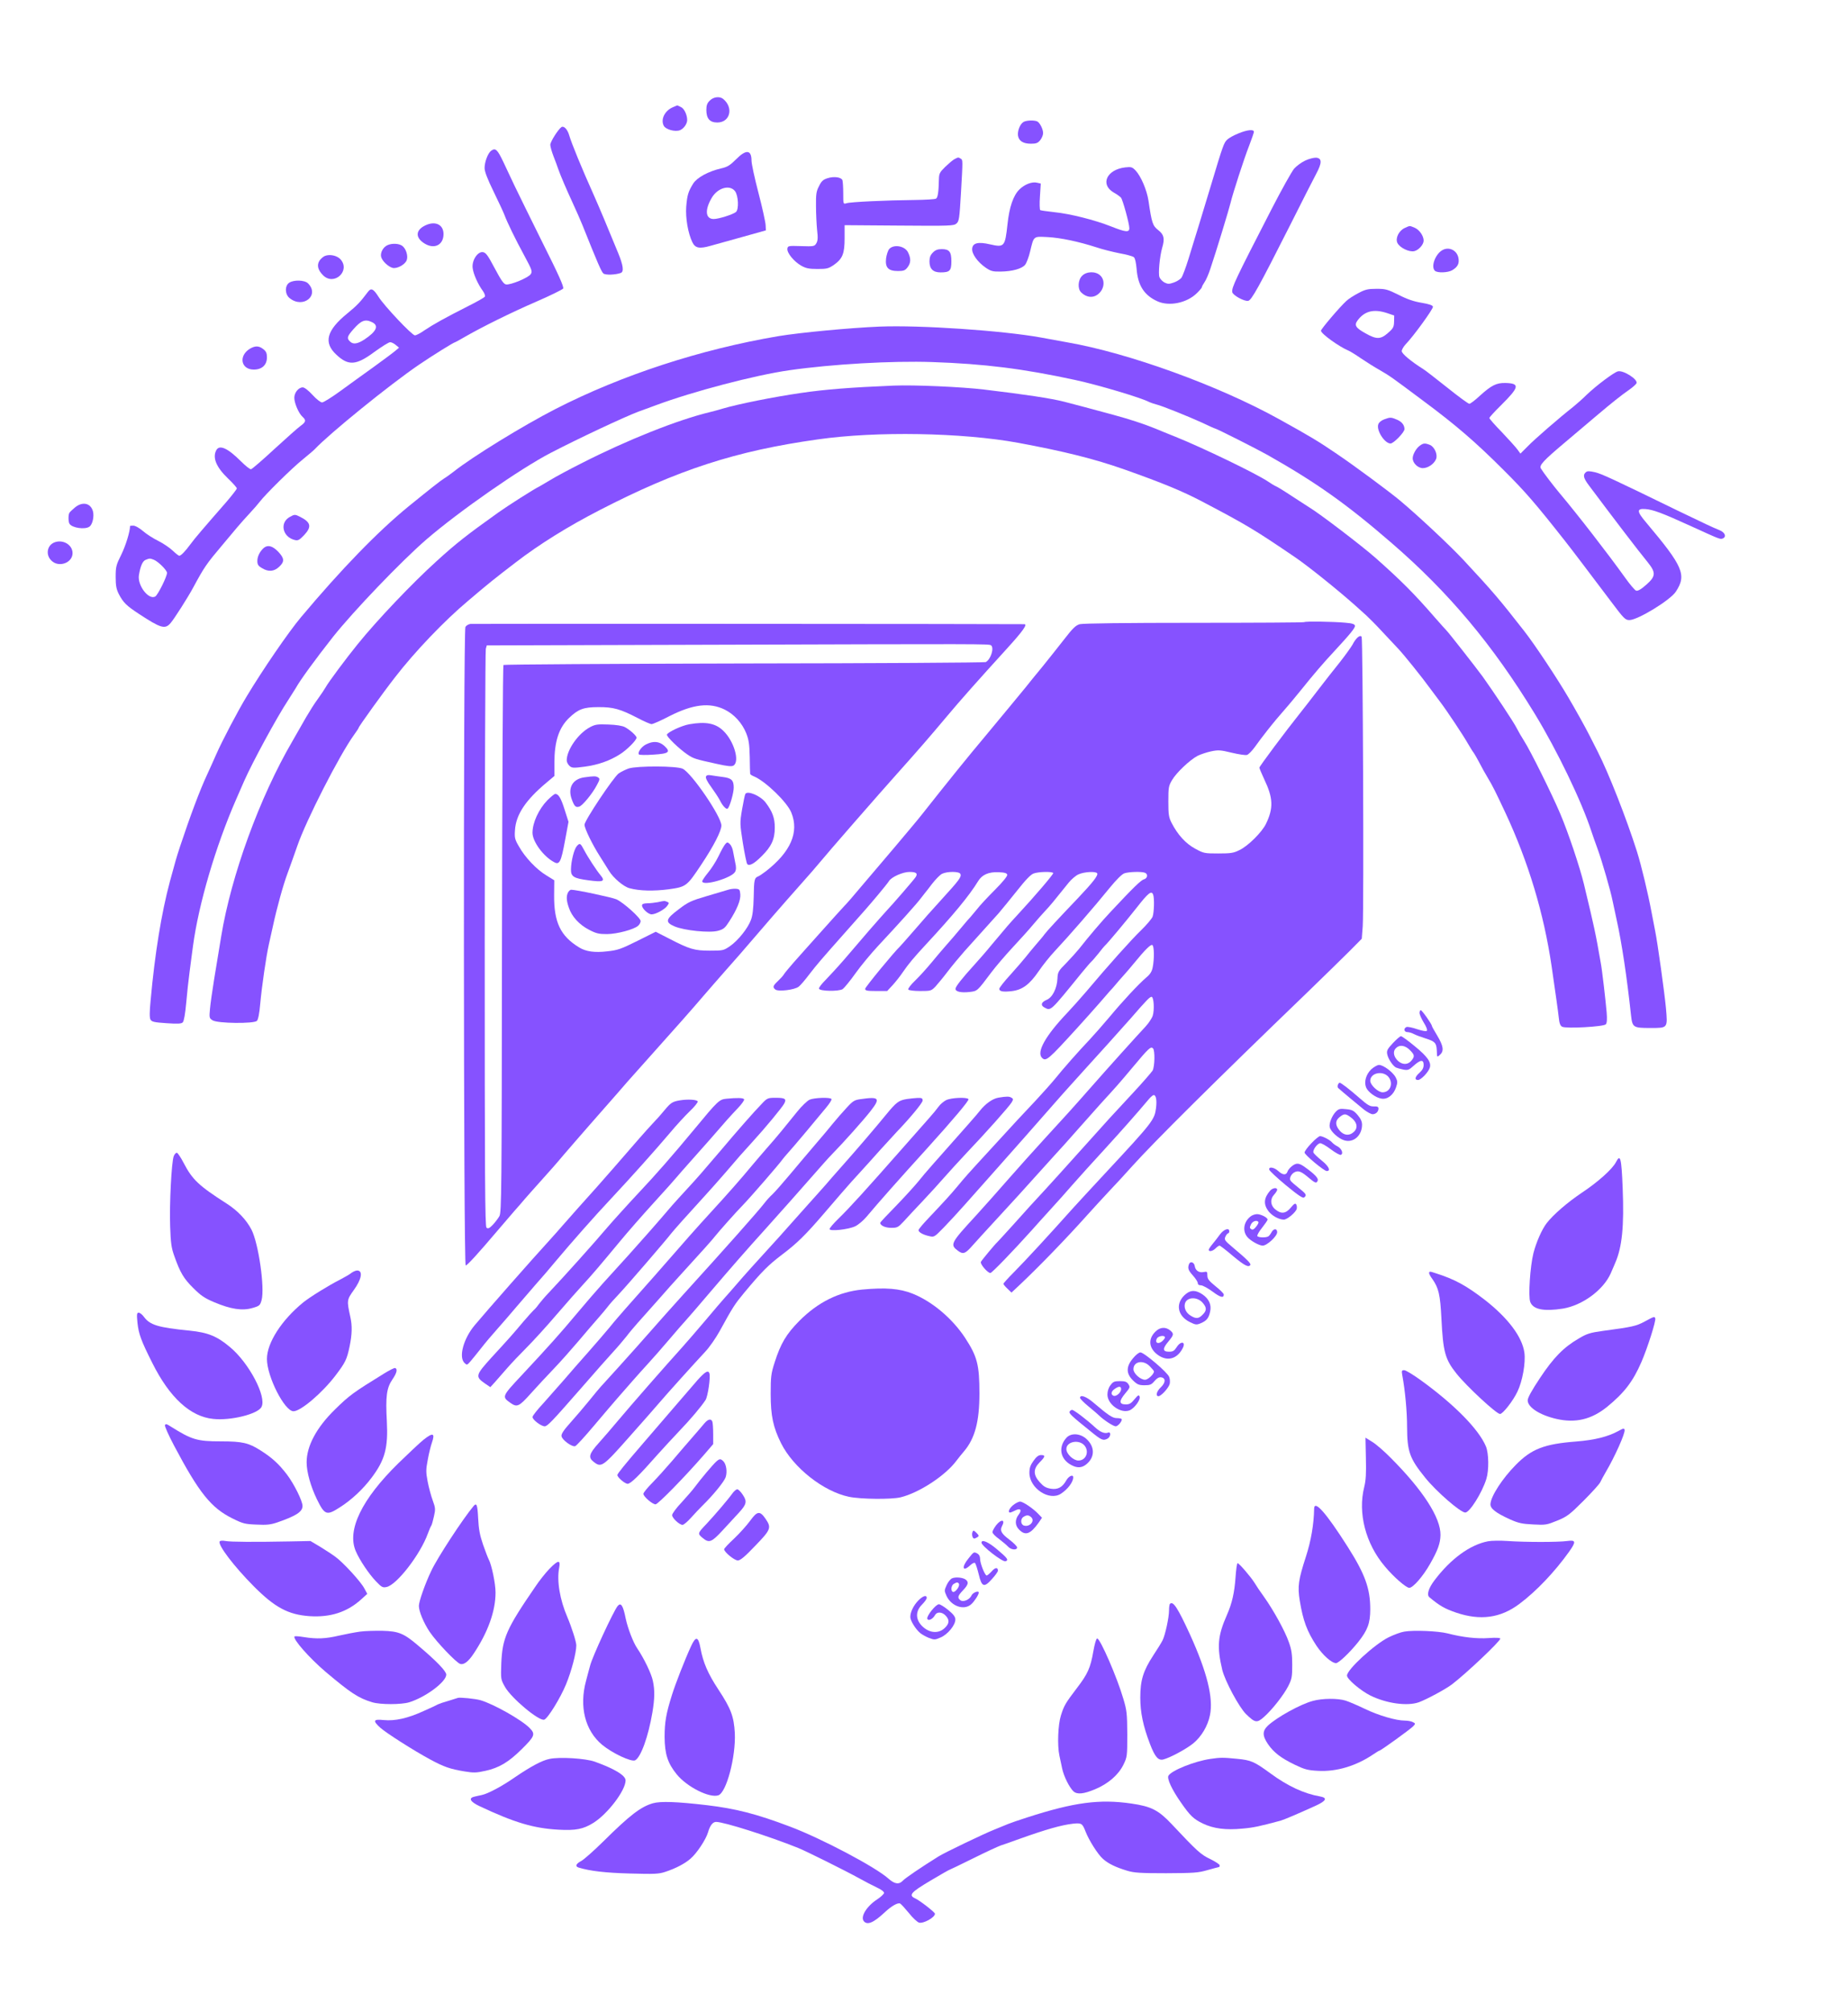 <?xml version="1.0" standalone="no"?>
<!DOCTYPE svg PUBLIC "-//W3C//DTD SVG 20010904//EN"
 "http://www.w3.org/TR/2001/REC-SVG-20010904/DTD/svg10.dtd">
<svg version="1.0" xmlns="http://www.w3.org/2000/svg"
 width="1350pt" height="1470pt" viewBox="0 0 1350 1470"
 preserveAspectRatio="xMidYMid meet">
<g transform="translate(0,1470) scale(0.1,-0.1)"
fill="#8652ff" stroke="none">
<path d="M5185 13965 c-19 -18 -25 -35 -25 -68 0 -63 25 -92 80 -92 94 0 121
109 42 173 -26 20 -71 14 -97 -13z"/>
<path d="M4914 13916 c-59 -26 -89 -89 -65 -135 15 -28 84 -46 119 -32 28 12
52 47 52 74 0 38 -22 85 -46 95 -13 7 -26 12 -27 12 -1 -1 -16 -7 -33 -14z"/>
<path d="M7477 13809 c-26 -15 -46 -68 -40 -102 7 -38 39 -57 94 -57 39 0 51
5 68 26 12 15 21 38 21 51 0 31 -25 79 -45 87 -25 9 -78 7 -98 -5z"/>
<path d="M4102 13772 c-23 -15 -82 -107 -82 -130 0 -13 11 -51 24 -85 13 -34
29 -75 34 -92 15 -44 65 -160 100 -235 36 -79 61 -135 77 -175 110 -275 139
-342 153 -353 16 -13 89 -10 127 4 24 9 18 55 -19 145 -81 198 -137 331 -180
428 -86 191 -162 377 -178 433 -12 42 -38 70 -56 60z"/>
<path d="M9046 13725 c-32 -13 -69 -33 -81 -45 -24 -23 -30 -38 -119 -335 -30
-99 -71 -234 -91 -300 -21 -66 -53 -173 -73 -237 -20 -64 -43 -126 -52 -138
-9 -11 -34 -27 -55 -34 -34 -12 -44 -12 -68 0 -15 8 -32 26 -37 39 -10 26 2
152 20 215 20 68 13 96 -29 129 -41 32 -47 52 -71 214 -12 79 -55 179 -94 221
-25 26 -32 28 -77 23 -134 -16 -184 -124 -84 -183 24 -13 48 -31 54 -38 13
-16 61 -190 61 -223 0 -32 -26 -30 -134 13 -119 47 -297 92 -414 104 -52 6
-98 12 -103 15 -4 3 -6 48 -2 100 l6 94 -26 6 c-37 10 -93 -12 -131 -50 -44
-44 -73 -129 -86 -253 -18 -165 -23 -171 -128 -147 -87 20 -126 10 -130 -31
-4 -38 39 -98 98 -139 38 -26 52 -30 110 -29 85 1 156 21 179 50 10 13 27 57
36 96 28 116 22 111 128 106 95 -5 227 -33 357 -75 41 -14 117 -33 167 -43 51
-9 99 -22 106 -29 9 -6 16 -41 20 -84 9 -122 55 -194 152 -238 85 -39 214 -13
287 58 21 20 38 41 38 45 0 5 9 21 19 36 11 15 31 61 44 102 38 111 138 440
147 480 15 64 99 324 135 415 19 49 35 96 35 102 0 20 -49 15 -114 -12z"/>
<path d="M3587 13598 c-23 -18 -47 -81 -47 -125 0 -26 20 -79 66 -173 36 -74
72 -151 79 -170 20 -54 79 -176 146 -299 56 -104 59 -114 46 -134 -17 -26
-147 -80 -180 -75 -17 2 -36 30 -83 118 -51 97 -65 115 -87 118 -39 5 -82 -63
-74 -117 5 -43 39 -119 74 -166 12 -17 19 -36 15 -42 -4 -7 -61 -39 -127 -72
-162 -82 -250 -131 -314 -174 -29 -21 -61 -37 -70 -37 -21 0 -224 215 -266
282 -37 58 -54 67 -77 36 -57 -76 -80 -100 -151 -158 -152 -124 -175 -213 -80
-301 88 -83 145 -79 278 20 54 39 105 71 115 71 10 0 28 -9 41 -20 l24 -20
-26 -22 c-15 -13 -86 -66 -158 -118 -73 -52 -183 -132 -245 -177 -63 -46 -123
-83 -133 -83 -11 0 -42 24 -70 55 -30 33 -59 55 -71 55 -31 0 -62 -38 -62 -76
0 -39 32 -114 60 -139 28 -25 25 -38 -14 -66 -18 -13 -104 -89 -191 -169 -86
-80 -163 -146 -171 -148 -7 -2 -40 24 -74 58 -96 96 -157 124 -180 81 -29 -55
0 -124 85 -206 36 -34 65 -67 65 -73 0 -6 -35 -51 -77 -100 -160 -183 -233
-268 -261 -307 -38 -52 -70 -85 -82 -85 -6 0 -27 17 -49 38 -21 20 -68 52
-104 70 -37 18 -87 50 -112 72 -27 23 -57 40 -71 40 -13 0 -24 -1 -24 -3 0
-40 -31 -141 -63 -207 -39 -78 -42 -91 -42 -165 0 -64 5 -89 23 -125 33 -63
56 -85 147 -145 160 -105 191 -114 231 -67 27 31 123 182 164 257 83 154 97
174 215 314 38 46 87 104 109 130 21 25 62 71 90 101 28 30 62 69 74 85 42 55
236 246 312 307 41 34 82 68 90 77 106 113 547 471 760 616 103 70 256 165
265 165 2 0 30 15 62 34 133 77 350 184 528 261 104 45 193 89 199 97 7 11
-31 97 -150 334 -87 176 -180 364 -206 419 -26 55 -63 133 -82 174 -43 90 -57
103 -89 79z m-873 -1250 c57 -25 39 -68 -53 -129 -50 -32 -82 -37 -105 -13
-24 23 -20 37 26 89 55 63 85 75 132 53z m-1591 -1737 c32 -12 97 -77 97 -96
0 -28 -67 -162 -86 -173 -49 -27 -132 83 -119 157 11 67 27 102 49 111 28 11
31 12 59 1z"/>
<path d="M5377 13536 c-43 -43 -63 -56 -108 -66 -95 -22 -177 -67 -205 -111
-36 -58 -44 -84 -51 -169 -6 -83 13 -194 45 -260 21 -43 51 -49 132 -26 30 8
134 37 230 64 l175 49 -2 39 c-1 21 -24 127 -52 234 -28 107 -51 213 -51 236
0 81 -40 84 -113 10z m-8 -232 c25 -32 30 -134 7 -153 -22 -18 -126 -51 -162
-51 -62 0 -67 68 -12 159 44 70 129 93 167 45z"/>
<path d="M6972 13537 c-13 -7 -43 -33 -67 -56 -40 -39 -45 -49 -46 -90 -2 -94
-8 -134 -21 -142 -7 -5 -78 -9 -158 -10 -201 -2 -470 -14 -497 -24 -23 -7 -23
-6 -23 73 0 44 -3 87 -6 96 -9 22 -63 29 -109 14 -32 -10 -45 -22 -62 -58 -20
-37 -23 -60 -22 -145 0 -55 4 -134 8 -175 7 -58 5 -80 -6 -98 -13 -22 -19 -23
-111 -20 -94 3 -97 2 -100 -19 -4 -30 47 -93 101 -124 34 -19 56 -24 119 -24
69 0 80 3 120 30 63 45 78 81 78 195 l0 95 398 -3 c373 -3 400 -2 419 15 19
16 22 35 33 223 14 247 14 241 -2 251 -17 11 -18 11 -46 -4z"/>
<path d="M9535 13527 c-28 -13 -64 -40 -81 -59 -17 -20 -91 -152 -164 -294
-269 -523 -293 -574 -288 -608 3 -23 88 -69 116 -64 25 5 76 97 309 558 84
168 169 334 188 370 43 80 43 114 0 118 -16 1 -53 -8 -80 -21z"/>
<path d="M3095 13047 c-61 -35 -58 -87 8 -127 71 -43 137 -9 137 70 0 74 -68
101 -145 57z"/>
<path d="M10263 13035 c-43 -19 -71 -74 -55 -109 16 -35 85 -69 123 -61 32 7
69 48 69 77 0 35 -31 79 -65 94 -40 16 -32 17 -72 -1z"/>
<path d="M2833 12910 c-33 -13 -56 -55 -49 -86 8 -31 51 -72 84 -81 33 -8 91
24 103 56 12 31 -5 86 -34 106 -24 16 -70 19 -104 5z"/>
<path d="M6496 12881 c-9 -10 -19 -41 -23 -68 -8 -68 16 -93 86 -93 42 0 53 4
70 26 25 32 27 64 5 109 -22 48 -104 63 -138 26z"/>
<path d="M10534 12871 c-50 -31 -82 -119 -52 -149 17 -17 95 -15 127 4 40 24
53 49 45 90 -11 57 -71 85 -120 55z"/>
<path d="M6815 12855 c-18 -18 -25 -35 -25 -65 0 -54 26 -80 81 -80 67 0 79
12 79 80 0 71 -15 90 -71 90 -29 0 -47 -7 -64 -25z"/>
<path d="M2373 12830 c-12 -5 -29 -20 -39 -34 -21 -33 -12 -69 26 -107 80 -80
202 31 128 116 -25 28 -79 40 -115 25z"/>
<path d="M7905 12685 c-30 -29 -34 -94 -8 -120 42 -42 95 -45 134 -6 38 38 41
97 6 129 -34 32 -100 30 -132 -3z"/>
<path d="M2112 12634 c-33 -23 -31 -86 5 -113 98 -78 220 22 133 109 -25 25
-105 27 -138 4z"/>
<path d="M9924 12559 c-33 -17 -72 -42 -88 -57 -52 -48 -186 -206 -186 -218 0
-22 134 -118 202 -146 10 -4 51 -29 90 -56 40 -27 102 -66 138 -86 74 -43 84
-50 314 -222 244 -181 387 -305 591 -509 157 -156 236 -248 450 -520 39 -49
192 -251 332 -437 96 -128 106 -138 136 -138 61 0 298 145 339 207 81 123 54
184 -215 504 -71 83 -72 105 -7 100 56 -4 121 -28 340 -128 206 -94 206 -94
225 -87 29 12 17 44 -22 60 -56 23 -109 48 -308 144 -480 234 -554 268 -603
280 -41 9 -56 10 -67 0 -23 -19 -18 -43 23 -97 172 -230 357 -473 430 -562 60
-75 58 -102 -13 -164 -37 -33 -61 -46 -73 -42 -9 3 -45 45 -79 93 -123 172
-349 464 -478 617 -47 56 -121 153 -139 183 -13 22 19 57 166 181 79 67 187
158 240 203 111 94 181 150 243 193 24 17 46 37 50 45 12 28 -96 97 -136 87
-30 -8 -157 -103 -229 -172 -30 -30 -74 -68 -97 -87 -97 -76 -282 -236 -332
-288 l-54 -54 -21 29 c-12 17 -63 73 -113 126 -51 52 -93 100 -93 105 0 5 39
48 86 94 133 132 139 159 33 162 -67 2 -104 -17 -188 -93 -35 -33 -70 -59 -77
-59 -8 0 -80 53 -161 118 -82 65 -161 127 -178 137 -86 54 -155 111 -155 130
0 10 13 33 29 50 58 60 202 259 199 274 -2 11 -26 19 -83 29 -56 9 -106 26
-168 58 -81 40 -95 44 -162 44 -62 0 -82 -5 -131 -31z m211 -147 l50 -17 -1
-45 c-1 -39 -6 -49 -44 -82 -54 -48 -84 -49 -165 -3 -72 40 -84 59 -57 95 51
68 118 85 217 52z"/>
<path d="M6425 12314 c-215 -9 -577 -43 -740 -70 -566 -96 -1141 -283 -1627
-532 -236 -121 -604 -347 -743 -457 -22 -17 -53 -40 -70 -50 -26 -16 -100 -74
-261 -205 -224 -183 -491 -458 -786 -810 -90 -107 -279 -383 -395 -576 -64
-105 -182 -330 -223 -424 -13 -30 -43 -97 -67 -149 -52 -111 -124 -303 -198
-526 -29 -89 -30 -94 -74 -255 -62 -232 -110 -527 -141 -872 -8 -80 -8 -123
-1 -136 9 -17 27 -21 117 -27 84 -6 109 -4 119 6 9 9 18 63 25 139 6 69 17
172 25 230 7 58 19 143 25 190 41 305 165 727 315 1070 21 47 47 108 59 135
60 136 239 466 321 590 21 33 46 72 55 87 33 60 142 209 274 377 150 188 496
550 681 710 235 203 685 517 909 633 204 106 541 264 643 302 21 7 76 28 123
45 271 101 724 220 975 256 313 45 751 70 1045 60 380 -13 662 -48 1045 -131
167 -36 483 -130 540 -161 11 -5 34 -13 50 -17 43 -10 241 -90 341 -136 46
-22 86 -40 89 -40 10 0 305 -149 385 -194 357 -202 578 -359 905 -642 419
-362 739 -744 1047 -1249 164 -269 342 -639 414 -860 7 -22 27 -78 44 -125 34
-93 96 -309 110 -380 5 -25 19 -88 30 -140 38 -171 75 -420 105 -698 10 -88
16 -92 140 -92 130 0 128 -3 115 146 -10 108 -61 477 -79 564 -5 25 -17 86
-26 135 -26 139 -74 340 -107 445 -76 239 -205 569 -287 730 -15 30 -43 84
-61 120 -27 54 -100 185 -153 275 -80 137 -245 386 -321 483 -181 232 -231
291 -445 521 -103 110 -332 324 -467 437 -81 67 -329 251 -458 338 -135 92
-193 127 -426 256 -439 243 -1094 481 -1543 559 -62 11 -150 27 -197 36 -279
50 -876 91 -1175 79z"/>
<path d="M1825 12152 c-84 -52 -65 -152 29 -152 60 0 96 34 96 89 0 31 -6 44
-26 60 -33 26 -60 26 -99 3z"/>
<path d="M6530 11883 c-314 -13 -504 -28 -680 -54 -200 -29 -459 -81 -570
-114 -30 -9 -73 -21 -95 -26 -233 -56 -601 -202 -940 -375 -88 -44 -189 -99
-225 -121 -36 -21 -72 -43 -80 -47 -38 -18 -231 -141 -301 -191 -231 -165
-305 -223 -449 -354 -178 -161 -434 -430 -577 -607 -86 -106 -214 -278 -234
-315 -8 -14 -33 -52 -57 -85 -24 -32 -62 -93 -86 -134 -23 -41 -68 -120 -100
-175 -239 -409 -447 -980 -520 -1425 -14 -85 -37 -225 -51 -310 -14 -85 -28
-185 -31 -221 -6 -64 -5 -68 19 -83 35 -23 301 -26 324 -4 9 10 18 53 24 124
12 131 43 344 63 434 8 36 21 97 30 135 29 135 76 304 107 386 17 46 49 136
71 199 64 187 309 666 414 811 19 26 34 49 34 52 0 9 182 262 265 368 143 186
364 417 535 560 148 126 188 158 347 280 173 133 380 262 613 382 572 295 995
433 1595 517 426 61 1053 50 1463 -25 334 -62 556 -117 777 -195 279 -99 420
-157 565 -233 329 -173 387 -208 681 -408 94 -64 310 -237 440 -353 25 -23 61
-55 80 -72 18 -17 70 -68 113 -115 43 -46 98 -104 121 -129 43 -46 172 -206
235 -293 19 -26 51 -69 71 -95 48 -63 169 -245 204 -307 16 -27 34 -57 41 -65
6 -8 24 -40 40 -70 15 -30 44 -82 64 -115 38 -64 52 -93 126 -250 170 -364
282 -738 339 -1125 30 -209 46 -318 52 -373 4 -42 11 -61 25 -68 28 -15 305 0
319 18 8 8 10 38 6 86 -7 83 -34 318 -43 362 -3 17 -14 80 -25 140 -11 61 -33
164 -49 230 -16 66 -38 159 -49 206 -30 124 -114 375 -173 514 -61 144 -217
459 -264 532 -18 28 -43 71 -55 95 -20 41 -167 262 -247 374 -45 62 -251 325
-266 339 -6 6 -44 48 -85 95 -151 174 -244 267 -432 434 -101 89 -411 326
-487 371 -9 6 -64 41 -122 79 -57 38 -111 71 -120 74 -8 3 -33 18 -55 33 -87
59 -481 249 -680 329 -44 17 -111 45 -150 61 -81 33 -186 67 -300 98 -124 34
-305 82 -360 96 -98 25 -284 53 -585 89 -166 20 -512 35 -660 29z"/>
<path d="M10111 11636 c-19 -7 -38 -22 -42 -35 -17 -43 46 -141 89 -141 23 0
102 82 102 105 0 30 -20 55 -57 70 -41 17 -47 18 -92 1z"/>
<path d="M10372 11444 c-26 -18 -52 -64 -52 -92 0 -35 38 -72 74 -72 38 0 83
31 97 67 13 34 -13 90 -46 103 -36 14 -47 13 -73 -6z"/>
<path d="M548 10993 c-18 -15 -36 -32 -40 -38 -10 -13 -10 -67 0 -82 19 -30
114 -44 146 -20 22 16 35 74 25 112 -17 60 -76 73 -131 28z"/>
<path d="M2118 10924 c-77 -41 -55 -147 35 -169 24 -6 33 -1 67 34 59 62 52
95 -27 135 -38 19 -41 19 -75 0z"/>
<path d="M394 10736 c-51 -23 -61 -90 -19 -131 53 -54 155 -18 155 54 0 63
-74 104 -136 77z"/>
<path d="M1928 10698 c-28 -24 -48 -62 -48 -95 0 -27 6 -37 33 -53 47 -29 89
-26 126 9 41 38 39 62 -7 111 -41 42 -75 51 -104 28z"/>
<path d="M9528 10155 c-2 -3 -364 -5 -804 -5 -502 0 -813 -4 -836 -10 -29 -8
-51 -29 -112 -108 -41 -53 -113 -143 -158 -199 -46 -55 -102 -125 -126 -155
-53 -65 -170 -206 -292 -353 -51 -60 -145 -175 -209 -254 -110 -137 -140 -174
-256 -321 -27 -35 -120 -145 -205 -246 -85 -100 -194 -229 -243 -286 -48 -58
-102 -120 -121 -139 -18 -19 -93 -102 -167 -185 -74 -82 -163 -183 -199 -223
-36 -41 -69 -81 -74 -90 -5 -9 -24 -30 -43 -48 -37 -35 -40 -45 -19 -62 21
-17 141 -3 171 21 13 10 48 51 78 91 53 69 90 112 256 299 140 157 180 203
247 283 37 44 72 88 78 98 18 30 101 67 150 67 50 0 63 -11 44 -39 -15 -22
-170 -201 -212 -245 -16 -17 -74 -83 -129 -146 -54 -63 -136 -158 -180 -210
-45 -52 -106 -118 -135 -148 -29 -29 -52 -58 -49 -65 6 -19 144 -21 173 -3 12
9 55 61 94 116 39 55 114 145 166 201 145 155 282 307 312 348 15 20 29 38 32
41 3 3 25 31 49 63 25 32 57 65 72 73 38 19 128 19 135 -1 9 -21 -9 -45 -133
-181 -60 -65 -151 -168 -203 -229 -52 -60 -100 -114 -106 -120 -40 -37 -254
-297 -254 -309 0 -13 14 -16 80 -16 l81 0 40 43 c21 23 56 67 76 97 39 57 79
105 167 200 197 212 318 358 381 462 29 48 77 69 150 66 46 -2 61 -7 63 -19 2
-10 -35 -55 -90 -110 -52 -52 -112 -116 -133 -144 -22 -27 -43 -52 -46 -55 -4
-3 -35 -39 -69 -80 -34 -41 -83 -98 -109 -127 -25 -28 -73 -85 -106 -125 -33
-40 -86 -99 -118 -130 -33 -31 -56 -62 -52 -67 3 -6 41 -11 87 -11 78 0 81 1
112 33 17 19 57 67 88 108 31 41 87 108 123 149 60 67 119 133 251 279 22 26
82 99 133 163 64 81 101 120 123 127 36 13 134 15 142 3 4 -7 -136 -171 -263
-308 -58 -63 -69 -75 -185 -214 -38 -47 -95 -112 -126 -146 -92 -101 -140
-162 -140 -178 0 -21 41 -30 103 -23 58 7 55 5 158 142 33 44 104 127 158 185
54 58 121 132 148 165 28 33 68 79 89 101 35 37 59 66 172 207 19 23 50 50 70
59 41 19 127 24 137 8 9 -15 -32 -67 -139 -180 -149 -156 -230 -244 -246 -266
-8 -12 -37 -46 -63 -76 -26 -31 -60 -71 -75 -91 -15 -19 -64 -76 -109 -126
-46 -50 -83 -97 -83 -105 0 -19 26 -24 90 -17 78 9 131 48 198 146 30 44 82
109 116 145 103 110 287 321 406 468 46 56 86 96 104 102 32 11 125 14 150 4
24 -9 19 -41 -7 -48 -21 -5 -77 -59 -247 -241 -62 -66 -155 -175 -228 -268
-19 -23 -61 -70 -94 -104 -56 -56 -61 -65 -63 -110 -3 -74 -37 -141 -80 -158
-39 -17 -45 -39 -16 -55 49 -26 40 -34 274 254 32 39 64 76 70 81 7 6 30 33
52 60 21 28 42 52 45 55 20 17 159 184 233 278 86 110 109 128 121 96 10 -25
7 -130 -4 -161 -6 -15 -43 -59 -83 -98 -69 -66 -241 -258 -405 -453 -41 -48
-102 -116 -136 -152 -157 -165 -226 -286 -184 -328 29 -29 45 -15 258 219 52
57 124 138 160 179 35 41 71 82 79 91 9 9 27 29 40 45 13 16 40 47 60 69 20
22 54 62 76 89 79 97 122 139 133 132 14 -8 15 -100 3 -162 -6 -31 -18 -51
-47 -75 -58 -50 -170 -170 -269 -289 -49 -58 -114 -132 -145 -165 -78 -82
-195 -214 -254 -288 -28 -34 -91 -104 -140 -157 -50 -53 -111 -118 -136 -145
-25 -28 -106 -115 -179 -195 -195 -212 -201 -220 -255 -285 -55 -66 -92 -106
-208 -229 -43 -45 -78 -86 -78 -93 0 -15 33 -34 80 -44 34 -8 37 -6 105 64 39
40 108 115 154 167 46 52 132 149 191 215 151 169 356 403 458 519 48 55 106
120 129 145 23 26 72 80 110 122 37 41 107 118 154 170 47 52 123 137 169 189
118 136 142 161 154 157 15 -5 20 -95 7 -137 -6 -19 -30 -55 -53 -80 -53 -56
-286 -315 -392 -436 -130 -148 -205 -231 -346 -384 -74 -81 -191 -211 -260
-290 -69 -79 -177 -201 -240 -270 -188 -204 -192 -213 -130 -259 36 -26 52
-20 102 37 18 21 108 119 199 218 91 98 205 224 254 279 49 55 116 129 149
165 34 36 108 119 166 185 58 66 134 151 169 190 118 129 136 149 233 265 121
145 135 157 151 141 15 -15 13 -132 -3 -162 -7 -11 -70 -85 -142 -162 -72 -78
-150 -162 -173 -187 -22 -25 -124 -137 -225 -250 -101 -113 -211 -234 -244
-270 -90 -97 -132 -143 -241 -265 -54 -60 -104 -114 -110 -120 -16 -14 -110
-127 -119 -143 -9 -15 49 -82 69 -82 11 0 166 161 300 310 31 36 93 103 135
150 43 47 118 130 166 186 49 56 155 173 235 260 124 136 222 246 324 367 13
15 28 27 33 27 17 0 24 -37 17 -95 -11 -86 -24 -103 -371 -476 -99 -107 -207
-223 -239 -259 -186 -208 -329 -363 -427 -463 -43 -43 -78 -82 -78 -86 0 -4
13 -20 29 -35 l30 -29 63 59 c142 134 342 341 493 510 39 43 108 119 155 169
47 49 126 135 175 190 158 175 593 608 1270 1260 125 121 267 260 315 308 l88
89 7 91 c9 136 1 2100 -8 2115 -12 17 -42 -9 -67 -58 -11 -19 -53 -78 -94
-130 -42 -52 -111 -140 -153 -195 -93 -121 -84 -109 -132 -170 -111 -139 -301
-394 -301 -403 0 -5 16 -43 35 -84 66 -138 69 -211 13 -327 -29 -60 -131 -162
-193 -191 -43 -22 -64 -25 -155 -25 -101 0 -107 1 -169 35 -69 37 -128 102
-172 188 -21 41 -24 61 -24 157 0 102 2 114 27 156 32 55 130 147 186 177 22
11 67 26 99 33 53 11 69 10 151 -10 51 -12 101 -20 112 -16 10 3 36 29 57 58
20 29 62 84 92 122 49 62 74 92 155 185 12 14 53 63 91 110 89 111 165 200
240 280 122 132 156 174 153 189 -2 12 -21 18 -73 22 -87 8 -290 11 -297 4z"/>
<path d="M3437 10142 c-15 -2 -31 -12 -37 -22 -16 -29 -14 -4665 2 -4665 11 0
88 84 233 255 39 46 93 109 120 140 28 31 63 72 79 91 16 19 70 79 120 135 50
55 123 138 161 184 39 45 124 144 190 219 211 240 249 284 280 320 17 19 87
98 156 175 207 231 320 359 394 446 39 45 109 126 156 179 83 93 122 138 349
402 58 67 152 174 209 238 57 64 120 136 140 161 46 57 431 499 571 655 145
162 236 267 355 409 103 123 222 257 443 500 113 124 150 176 125 176 -85 2
-4026 4 -4046 2z m3802 -156 c26 -17 -1 -104 -38 -123 -9 -4 -803 -9 -1765
-10 -963 -2 -1754 -7 -1758 -11 -5 -5 -9 -906 -11 -2003 -2 -1853 -3 -1996
-19 -2024 -9 -16 -31 -45 -48 -63 -25 -26 -35 -30 -46 -21 -11 9 -13 340 -13
2107 1 1154 4 2108 8 2122 l7 25 1709 5 c1918 6 1958 6 1974 -4z m-1945 -470
c69 -34 127 -98 157 -172 19 -48 24 -81 26 -174 1 -63 2 -118 3 -123 0 -4 12
-13 28 -19 85 -36 243 -189 273 -265 58 -143 -5 -287 -186 -428 -21 -16 -46
-33 -55 -37 -29 -11 -32 -23 -34 -151 -2 -84 -8 -136 -20 -167 -22 -61 -94
-151 -153 -192 -47 -32 -51 -33 -148 -33 -113 0 -147 10 -303 91 l-92 47 -134
-67 c-119 -59 -143 -68 -220 -76 -91 -11 -157 -2 -206 29 -136 83 -184 184
-182 383 l1 107 -58 36 c-72 43 -156 132 -200 211 -30 51 -33 64 -29 119 7
114 78 220 231 348 l57 48 0 94 c0 158 32 257 107 330 67 64 106 79 213 79
110 1 162 -14 289 -80 46 -24 91 -44 101 -44 10 0 69 26 132 59 170 86 292
101 402 47z"/>
<path d="M5036 9409 c-54 -9 -158 -57 -164 -76 -4 -14 89 -104 151 -146 43
-29 55 -33 215 -68 76 -17 108 -20 120 -12 48 29 4 180 -75 255 -56 54 -127
68 -247 47z"/>
<path d="M4311 9388 c-86 -45 -171 -166 -171 -243 0 -12 9 -30 20 -40 18 -16
27 -17 111 -6 98 13 184 43 260 92 50 32 119 101 119 120 0 14 -48 57 -85 77
-19 10 -63 17 -120 19 -79 3 -96 1 -134 -19z"/>
<path d="M4720 9262 c-35 -17 -65 -61 -52 -74 4 -4 52 -5 106 -1 114 7 128 19
78 65 -38 33 -80 36 -132 10z"/>
<path d="M4593 9086 c-22 -8 -56 -24 -73 -36 -38 -27 -250 -345 -250 -375 0
-28 59 -148 113 -232 24 -38 53 -85 66 -105 31 -52 107 -116 150 -127 73 -20
176 -22 284 -8 130 18 134 21 241 182 90 135 146 245 146 284 0 65 -217 383
-283 415 -45 21 -328 22 -394 2z"/>
<path d="M5157 9026 c-4 -9 11 -39 38 -75 24 -33 53 -77 64 -98 21 -43 48 -70
58 -59 15 15 43 114 43 152 0 54 -16 70 -82 78 -29 4 -67 9 -84 12 -23 4 -33
1 -37 -10z"/>
<path d="M4268 9021 c-85 -12 -122 -77 -91 -161 19 -51 28 -60 54 -53 23 6 97
95 129 157 22 40 23 48 10 56 -16 11 -31 11 -102 1z"/>
<path d="M5445 8900 c-4 -6 -14 -57 -24 -113 -17 -101 -16 -104 6 -247 13 -79
27 -148 32 -153 16 -16 51 4 105 58 72 71 96 124 96 209 0 70 -17 117 -67 183
-38 50 -132 89 -148 63z"/>
<path d="M3998 8853 c-63 -66 -108 -163 -108 -237 0 -64 80 -174 159 -215 38
-21 50 3 78 155 l26 140 -28 88 c-27 86 -45 116 -69 116 -6 0 -32 -21 -58 -47z"/>
<path d="M5298 8533 c-9 -10 -31 -50 -50 -90 -19 -39 -54 -93 -77 -120 -22
-27 -41 -55 -41 -61 0 -39 216 23 240 69 8 15 9 34 1 67 -5 26 -12 63 -16 83
-3 20 -14 44 -24 53 -16 15 -19 15 -33 -1z"/>
<path d="M4214 8519 c-20 -22 -42 -109 -43 -170 -1 -53 20 -66 127 -80 109
-15 126 -8 89 37 -28 33 -93 132 -120 184 -27 51 -31 53 -53 29z"/>
<path d="M5320 8200 c-14 -4 -83 -25 -155 -46 -116 -34 -138 -44 -207 -97 -96
-72 -102 -94 -30 -125 71 -30 256 -49 317 -32 41 11 52 21 82 68 57 88 85 157
81 199 -3 34 -6 38 -33 40 -16 1 -41 -2 -55 -7z"/>
<path d="M4150 8181 c-14 -27 -13 -60 6 -113 21 -64 76 -124 148 -161 52 -27
71 -31 131 -31 76 1 197 34 227 61 10 9 18 24 18 34 0 23 -126 136 -177 159
-32 14 -294 70 -331 70 -6 0 -16 -9 -22 -19z"/>
<path d="M4805 8109 c-22 -4 -57 -8 -77 -8 -27 -1 -38 -5 -38 -16 0 -23 46
-65 70 -65 30 0 96 36 114 62 15 21 15 23 -1 30 -21 8 -17 8 -68 -3z"/>
<path d="M10370 7300 c0 -11 14 -43 31 -71 19 -30 28 -54 22 -60 -5 -5 -33 0
-70 12 -34 12 -69 19 -78 16 -23 -9 -19 -37 6 -37 11 0 33 -6 47 -14 15 -8 53
-22 85 -32 70 -22 80 -33 83 -87 2 -54 1 -53 24 -32 30 27 24 64 -20 138 -22
36 -40 69 -40 72 0 13 -72 115 -81 115 -5 0 -9 -9 -9 -20z"/>
<path d="M10175 7079 c-41 -44 -46 -55 -41 -81 7 -34 40 -84 64 -97 9 -4 34
-11 54 -15 33 -6 41 -3 76 29 49 44 72 46 72 5 0 -21 -9 -38 -30 -57 -34 -30
-39 -53 -11 -53 21 0 76 57 86 90 12 39 -16 80 -109 156 -49 41 -95 74 -102
74 -6 0 -33 -23 -59 -51z m124 -50 c35 -35 37 -46 13 -76 -26 -33 -66 -34
-100 -3 -31 30 -38 67 -17 90 27 30 68 25 104 -11z"/>
<path d="M10017 6888 c-38 -37 -53 -90 -38 -131 13 -34 71 -77 113 -83 44 -8
89 28 107 84 11 33 11 43 -3 71 -20 38 -90 91 -122 91 -12 0 -38 -15 -57 -32z
m123 -52 c42 -46 18 -116 -40 -116 -33 0 -90 54 -90 84 0 56 86 77 130 32z"/>
<path d="M9773 6774 c-3 -8 -2 -19 3 -23 24 -22 154 -130 190 -159 23 -17 50
-32 61 -32 24 0 43 19 43 41 0 13 -8 17 -34 16 -28 -1 -46 10 -102 59 -77 67
-137 114 -148 114 -4 0 -9 -7 -13 -16z"/>
<path d="M7294 6681 c-43 -7 -96 -45 -136 -96 -20 -26 -86 -101 -345 -393 -35
-39 -83 -96 -106 -125 -23 -28 -94 -107 -159 -174 -65 -66 -118 -123 -118
-126 0 -20 37 -37 80 -37 45 0 51 3 92 47 23 26 86 93 138 148 52 55 122 132
155 170 33 38 108 120 167 183 141 148 309 337 328 368 13 22 13 26 0 34 -17
11 -35 11 -96 1z"/>
<path d="M5305 6673 c-50 -5 -63 -17 -228 -217 -164 -198 -284 -335 -412 -471
-55 -58 -200 -218 -230 -254 -100 -118 -320 -363 -427 -476 -26 -27 -58 -65
-72 -83 -13 -19 -31 -39 -39 -45 -7 -7 -42 -45 -76 -85 -78 -93 -103 -121
-230 -259 -117 -129 -120 -140 -50 -189 l41 -28 32 35 c17 20 58 67 91 104 33
38 97 105 141 149 45 45 144 153 219 241 76 88 163 187 194 220 61 66 126 142
270 316 52 63 162 189 245 280 83 91 160 177 170 190 11 13 56 65 100 114 45
50 108 121 141 159 113 131 149 171 203 228 30 31 51 61 48 67 -7 11 -49 12
-131 4z"/>
<path d="M5561 6632 c-49 -50 -181 -200 -296 -337 -138 -162 -171 -200 -245
-280 -41 -44 -90 -99 -109 -120 -108 -127 -229 -264 -321 -366 -58 -64 -141
-156 -186 -205 -44 -49 -129 -147 -189 -219 -121 -145 -206 -240 -403 -451
-146 -156 -147 -158 -83 -203 48 -34 63 -27 147 67 43 48 119 130 169 182 50
52 132 145 183 205 51 61 116 136 144 168 28 32 60 70 71 85 11 15 48 56 82
92 61 65 342 391 380 441 20 25 115 132 245 274 36 39 103 115 150 169 47 55
94 109 105 122 11 12 52 57 91 101 98 107 218 253 233 281 18 34 6 42 -61 42
-60 0 -63 -1 -107 -48z"/>
<path d="M5914 6666 c-17 -8 -58 -47 -90 -87 -33 -40 -83 -102 -112 -138 -29
-36 -79 -94 -111 -130 -32 -37 -82 -95 -112 -131 -69 -84 -179 -209 -295 -335
-92 -100 -221 -246 -324 -365 -50 -57 -100 -115 -301 -341 -36 -41 -88 -101
-114 -134 -27 -33 -97 -114 -155 -180 -59 -66 -140 -159 -181 -207 -41 -47
-109 -124 -151 -171 -43 -46 -78 -91 -78 -99 0 -20 63 -68 89 -68 20 0 55 37
250 260 146 167 202 231 256 290 28 30 68 78 90 105 21 28 59 73 84 101 25 28
91 102 146 164 55 63 129 146 165 185 160 175 235 259 254 284 26 33 151 174
202 226 58 60 268 302 292 337 8 10 25 31 39 46 14 15 72 83 130 152 57 69
124 149 148 178 25 30 43 58 39 63 -8 14 -125 10 -160 -5z"/>
<path d="M6286 6670 c-44 -6 -56 -13 -104 -66 -30 -32 -73 -82 -96 -110 -22
-28 -81 -98 -131 -156 -49 -58 -133 -156 -185 -219 -52 -62 -109 -127 -127
-144 -18 -16 -45 -46 -60 -66 -49 -63 -277 -320 -594 -669 -70 -77 -151 -168
-338 -380 -80 -90 -177 -197 -239 -265 -26 -27 -75 -86 -110 -130 -36 -44 -96
-115 -134 -157 -50 -56 -69 -84 -66 -100 4 -28 78 -81 100 -73 10 4 72 72 140
153 68 80 143 169 168 197 25 28 72 82 105 120 33 38 87 98 120 134 33 36 101
113 150 171 49 58 106 123 126 145 20 22 96 110 168 195 168 197 280 325 406
464 87 96 296 332 430 485 22 25 54 60 70 76 72 73 224 243 273 306 76 97 66
109 -72 89z"/>
<path d="M6625 6671 c-60 -10 -77 -23 -151 -113 -80 -98 -217 -258 -329 -384
-44 -50 -95 -107 -112 -128 -18 -21 -82 -92 -142 -159 -60 -67 -126 -142 -148
-166 -21 -24 -69 -78 -108 -120 -129 -142 -190 -209 -205 -227 -9 -11 -54 -62
-100 -115 -47 -52 -130 -149 -185 -215 -55 -65 -127 -148 -160 -185 -130 -144
-371 -419 -480 -549 -38 -46 -98 -115 -132 -153 -70 -78 -77 -105 -37 -136 57
-45 66 -39 265 186 101 114 199 225 218 248 42 50 257 289 333 370 31 33 78
101 105 150 97 177 111 198 178 279 129 155 175 202 279 281 105 79 170 142
302 296 27 31 85 99 129 150 44 51 107 122 141 158 33 36 99 109 145 161 47
52 101 111 120 131 97 101 189 212 189 229 0 17 -7 20 -37 19 -21 -1 -56 -5
-78 -8z"/>
<path d="M6912 6663 c-18 -9 -43 -30 -55 -47 -12 -17 -44 -56 -72 -87 -27 -31
-108 -122 -180 -204 -287 -326 -396 -446 -482 -530 -35 -34 -63 -67 -63 -74 0
-18 135 -4 187 20 23 11 61 43 85 72 87 104 236 272 443 500 189 209 306 348
300 357 -10 16 -127 11 -163 -7z"/>
<path d="M4965 6661 c-53 -9 -66 -18 -110 -71 -20 -25 -60 -70 -89 -100 -43
-46 -120 -133 -276 -314 -48 -56 -204 -232 -276 -311 -39 -44 -87 -98 -105
-119 -19 -22 -61 -70 -94 -106 -131 -143 -458 -515 -546 -620 -83 -98 -120
-234 -76 -277 18 -17 19 -17 45 13 15 17 49 60 77 95 27 35 80 98 117 139 36
41 100 114 140 162 40 47 105 122 143 166 39 43 102 117 140 163 119 142 293
339 406 459 148 158 324 355 430 480 48 58 116 131 149 163 34 32 59 64 57 70
-4 14 -74 18 -132 8z"/>
<path d="M9760 6580 c-29 -29 -53 -88 -46 -115 8 -33 65 -84 107 -96 66 -20
129 35 129 114 0 24 -10 45 -33 72 -28 32 -40 38 -84 42 -43 5 -54 2 -73 -17z
m100 -37 c54 -37 65 -82 28 -114 -32 -29 -72 -24 -102 12 -33 39 -33 72 0 98
32 25 42 26 74 4z"/>
<path d="M9580 6348 c-28 -29 -50 -59 -50 -68 1 -17 142 -135 162 -135 32 0
15 35 -36 76 -30 24 -58 51 -61 59 -7 17 26 64 48 68 9 2 44 -18 77 -43 34
-26 67 -44 75 -42 21 9 6 46 -24 62 -15 7 -33 21 -40 29 -15 18 -68 46 -88 46
-7 0 -36 -23 -63 -52z"/>
<path d="M1269 6253 c-16 -42 -32 -349 -26 -513 4 -120 9 -157 30 -215 43
-122 69 -166 139 -235 56 -56 83 -74 154 -104 121 -51 204 -63 277 -42 53 15
57 19 68 58 24 90 -22 413 -74 515 -37 71 -101 139 -181 190 -206 132 -251
175 -316 300 -19 37 -41 69 -47 71 -7 2 -18 -9 -24 -25z"/>
<path d="M11805 6210 c-27 -52 -132 -146 -253 -226 -101 -68 -207 -159 -254
-221 -34 -44 -76 -139 -96 -218 -24 -96 -39 -317 -23 -357 21 -55 100 -70 239
-48 143 24 295 136 349 258 13 31 29 66 33 77 50 115 65 267 54 544 -9 225
-17 253 -49 191z"/>
<path d="M9437 6180 c-14 -11 -29 -29 -32 -40 -9 -27 -35 -25 -67 5 -31 28
-71 34 -66 10 2 -9 57 -60 123 -115 89 -73 123 -96 132 -88 21 17 16 25 -39
69 -29 23 -57 47 -61 55 -11 18 9 53 36 63 26 10 47 0 101 -46 44 -37 54 -40
62 -18 7 17 -23 48 -90 96 -46 34 -65 36 -99 9z"/>
<path d="M9278 6001 c-46 -54 -49 -99 -12 -149 27 -35 77 -62 113 -62 24 0 87
53 94 79 2 10 1 25 -4 32 -6 11 -16 5 -39 -23 -37 -45 -71 -49 -114 -13 -36
29 -39 75 -8 108 12 13 22 29 22 35 0 19 -34 14 -52 -7z"/>
<path d="M9134 5812 c-49 -39 -59 -105 -22 -149 22 -27 86 -63 112 -63 32 0
106 69 106 98 0 29 -26 28 -41 0 -7 -13 -17 -26 -23 -30 -16 -11 -74 -10 -81
2 -3 5 12 33 35 61 22 28 40 54 40 59 0 15 -49 40 -77 40 -15 0 -38 -8 -49
-18z m59 -40 c3 -4 -5 -19 -17 -34 -15 -19 -25 -25 -35 -18 -12 7 -13 13 -3
34 11 25 45 36 55 18z"/>
<path d="M8913 5683 c-15 -21 -40 -53 -55 -71 -15 -18 -28 -37 -28 -42 0 -17
29 -11 50 10 11 11 24 20 29 20 5 0 49 -34 97 -75 84 -70 115 -87 128 -66 6
10 -27 43 -126 126 -62 52 -66 58 -56 81 6 13 15 24 20 24 4 0 8 7 8 15 0 28
-39 15 -67 -22z"/>
<path d="M8686 5465 c-11 -30 -6 -45 29 -84 19 -21 35 -46 35 -55 0 -10 8 -16
23 -16 13 0 51 -21 85 -46 58 -43 82 -49 82 -21 0 7 -27 34 -60 60 -49 40 -60
54 -60 79 0 28 -2 30 -27 25 -34 -7 -60 11 -65 43 -4 29 -33 39 -42 15z"/>
<path d="M2569 5402 c-13 -11 -51 -33 -84 -50 -83 -42 -222 -128 -270 -167
-159 -130 -265 -296 -265 -413 0 -129 129 -382 194 -382 53 0 210 134 306 260
74 97 84 119 104 214 18 88 20 150 5 216 -26 120 -26 123 26 196 55 76 67 137
29 142 -11 2 -31 -6 -45 -16z"/>
<path d="M10440 5399 c0 -6 10 -25 23 -42 47 -67 58 -114 67 -292 12 -242 27
-296 110 -400 74 -93 292 -295 318 -295 20 0 95 95 127 163 37 76 61 211 51
285 -16 116 -120 254 -291 387 -135 104 -218 149 -356 193 -44 15 -49 15 -49
1z"/>
<path d="M6298 5279 c-171 -17 -322 -92 -458 -228 -96 -97 -137 -166 -181
-304 -26 -81 -29 -103 -29 -230 0 -161 18 -244 76 -361 90 -179 309 -352 496
-391 87 -18 308 -20 376 -4 137 33 330 160 410 269 15 19 39 50 55 68 79 94
112 216 112 422 0 209 -16 270 -104 405 -93 142 -241 267 -384 324 -95 38
-197 46 -369 30z"/>
<path d="M8666 5249 c-82 -64 -69 -161 27 -208 41 -20 48 -21 79 -8 42 18 58
37 68 84 12 50 -8 94 -56 127 -47 31 -82 33 -118 5z m121 -68 c29 -34 29 -56
-2 -86 -28 -29 -47 -31 -85 -8 -35 20 -52 56 -44 89 13 50 91 53 131 5z"/>
<path d="M1004 5038 c9 -83 25 -129 109 -296 126 -252 277 -391 444 -408 127
-14 326 35 353 87 40 73 -90 321 -229 437 -95 80 -160 107 -296 121 -231 23
-289 41 -333 100 -12 17 -30 31 -39 31 -13 0 -15 -10 -9 -72z"/>
<path d="M12014 5045 c-62 -33 -88 -39 -305 -68 -93 -13 -116 -20 -175 -55
-112 -65 -185 -140 -284 -289 -60 -90 -90 -145 -90 -163 0 -51 88 -108 210
-136 140 -32 256 -4 370 88 126 103 189 185 251 328 45 104 107 300 101 318
-5 16 -8 15 -78 -23z"/>
<path d="M8440 4971 c-54 -53 -48 -119 15 -167 69 -52 142 -35 184 45 27 50
-13 58 -44 8 -17 -26 -27 -32 -55 -32 -48 0 -49 22 -5 74 41 50 42 57 13 82
-34 27 -75 24 -108 -10z m70 -42 c0 -6 -10 -19 -22 -29 -29 -23 -53 -9 -37 21
10 20 59 27 59 8z"/>
<path d="M8276 4776 c-51 -61 -50 -111 1 -161 31 -30 43 -35 84 -35 40 0 51 4
73 31 18 21 33 29 48 27 35 -5 34 -39 -2 -73 -31 -29 -40 -65 -17 -65 19 0 75
61 82 90 3 14 2 37 -4 51 -12 33 -184 179 -210 179 -11 0 -35 -19 -55 -44z
m123 -57 c17 -17 31 -34 31 -38 0 -20 -44 -61 -65 -61 -34 0 -85 46 -85 77 0
57 71 71 119 22z"/>
<path d="M2808 4667 c-229 -141 -256 -161 -361 -264 -135 -132 -207 -267 -207
-386 0 -72 30 -177 75 -270 57 -116 71 -121 166 -60 87 55 171 134 234 218 97
129 121 218 111 411 -10 183 -2 244 41 307 33 48 39 78 18 83 -5 1 -40 -16
-77 -39z"/>
<path d="M10244 4653 c21 -114 35 -266 35 -379 1 -179 18 -228 132 -369 80
-100 258 -255 293 -255 32 0 122 143 154 245 20 64 18 188 -3 238 -52 125
-232 308 -479 486 -54 39 -107 71 -118 71 -18 0 -20 -4 -14 -37z"/>
<path d="M5096 4618 c-30 -35 -104 -120 -163 -189 -59 -69 -162 -188 -228
-265 -143 -166 -195 -230 -195 -240 0 -17 55 -64 75 -64 22 0 81 57 220 215
39 43 109 120 156 169 87 91 161 179 193 228 17 26 38 169 28 196 -9 24 -31
11 -86 -50z"/>
<path d="M8112 4580 c-14 -18 -22 -44 -22 -68 0 -73 101 -143 165 -114 34 16
79 78 70 99 -5 15 -11 12 -37 -19 -24 -30 -37 -38 -63 -38 -50 0 -52 24 -6 79
36 43 38 47 24 69 -12 18 -25 22 -62 22 -41 0 -50 -4 -69 -30z m78 -28 c0 -25
-35 -56 -55 -49 -22 9 -19 32 8 50 30 21 47 21 47 -1z"/>
<path d="M7890 4488 c0 -7 28 -35 62 -63 33 -27 68 -57 77 -66 32 -32 104 -79
121 -79 19 0 53 44 43 54 -4 3 -20 6 -36 6 -30 0 -62 22 -168 112 -53 46 -99
62 -99 36z"/>
<path d="M7814 4388 c-8 -12 14 -33 151 -143 82 -67 93 -72 126 -55 23 13 27
52 4 44 -25 -10 -58 4 -96 39 -58 54 -154 127 -167 127 -6 0 -14 -5 -18 -12z"/>
<path d="M5147 4303 c-12 -15 -54 -63 -92 -107 -39 -45 -105 -121 -147 -171
-42 -49 -106 -120 -142 -157 -36 -36 -66 -73 -66 -81 0 -20 66 -77 89 -77 18
0 215 202 354 362 l67 78 0 74 c0 41 -3 81 -6 90 -9 24 -31 19 -57 -11z"/>
<path d="M1205 4288 c-3 -7 27 -74 66 -148 183 -346 271 -456 427 -533 76 -38
92 -42 177 -45 75 -4 104 0 151 16 139 48 184 78 184 120 0 37 -62 161 -114
230 -60 78 -108 122 -193 176 -86 55 -133 66 -288 66 -176 0 -213 11 -372 111
-26 17 -34 18 -38 7z"/>
<path d="M11825 4247 c-78 -43 -174 -67 -310 -78 -234 -18 -327 -54 -442 -171
-97 -98 -181 -227 -185 -285 -3 -33 38 -65 141 -112 65 -29 90 -34 172 -38 90
-5 99 -3 175 28 71 29 90 43 191 144 62 62 117 123 123 136 6 13 24 47 40 74
64 108 144 285 138 309 -3 13 -9 12 -43 -7z"/>
<path d="M3093 4181 c-26 -21 -109 -99 -184 -172 -267 -262 -376 -488 -310
-641 27 -64 96 -167 148 -221 41 -43 49 -47 77 -41 74 15 246 237 301 389 10
28 22 55 26 60 4 6 12 36 19 67 12 52 11 62 -9 117 -12 33 -29 95 -37 138 -13
69 -13 86 1 159 8 46 22 101 30 124 25 71 8 77 -62 21z"/>
<path d="M7792 4198 c-64 -69 -48 -159 36 -202 42 -22 74 -20 106 5 66 52 66
131 0 189 -45 39 -109 42 -142 8z m131 -59 c36 -45 10 -109 -45 -109 -37 0
-88 48 -88 84 0 55 93 73 133 25z"/>
<path d="M9978 4049 c3 -112 0 -164 -12 -212 -48 -191 10 -415 151 -581 63
-76 155 -156 178 -156 27 0 100 83 152 175 56 98 75 150 76 211 2 126 -128
327 -362 562 -47 48 -108 101 -136 118 l-50 31 3 -148z"/>
<path d="M7550 4028 c-23 -32 -30 -52 -30 -88 0 -113 146 -209 231 -152 50 33
89 85 89 119 0 24 -32 10 -50 -21 -28 -51 -62 -70 -113 -62 -36 6 -53 16 -81
47 -49 54 -49 98 -1 146 41 41 44 53 10 53 -18 0 -34 -12 -55 -42z"/>
<path d="M5233 4023 c-24 -21 -118 -133 -156 -185 -15 -21 -59 -71 -97 -113
-39 -41 -70 -83 -70 -94 0 -21 53 -71 76 -71 9 0 36 23 62 52 26 29 63 68 83
88 76 74 159 175 170 208 13 39 5 95 -17 117 -20 19 -27 19 -51 -2z"/>
<path d="M5349 3788 c-29 -41 -128 -157 -188 -221 -65 -68 -66 -71 -30 -101
49 -41 66 -35 149 55 41 45 94 102 118 128 56 61 61 82 28 131 -14 22 -33 40
-40 40 -8 0 -25 -15 -37 -32z"/>
<path d="M7401 3704 c-29 -24 -41 -54 -22 -54 5 0 21 7 37 15 39 20 52 4 25
-31 -28 -36 -27 -79 4 -109 46 -47 83 -33 144 53 l23 34 -24 25 c-38 41 -114
93 -136 93 -11 0 -34 -12 -51 -26z m133 -89 c28 -28 -13 -73 -54 -60 -25 8
-27 50 -2 64 24 15 38 13 56 -4z"/>
<path d="M3460 3698 c-78 -93 -266 -380 -310 -475 -45 -94 -90 -223 -90 -255
0 -40 35 -124 79 -190 51 -75 193 -224 223 -234 27 -8 60 17 100 78 103 155
158 308 158 444 0 66 -29 204 -50 242 -5 9 -24 58 -41 107 -24 70 -32 113 -36
193 -5 99 -11 115 -33 90z"/>
<path d="M9600 3678 c-2 -115 -23 -236 -60 -350 -55 -170 -62 -217 -45 -322
24 -146 53 -224 122 -329 46 -69 111 -127 143 -127 20 0 102 79 162 154 69 87
88 138 88 240 0 151 -38 256 -165 456 -157 247 -244 346 -245 278z"/>
<path d="M5480 3590 c-25 -34 -77 -92 -117 -130 -40 -37 -73 -72 -73 -78 0
-21 75 -82 100 -82 18 0 51 27 127 107 115 119 120 132 75 198 -41 59 -60 57
-112 -15z"/>
<path d="M7276 3556 c-14 -19 -26 -41 -26 -49 0 -9 21 -31 48 -50 26 -20 56
-45 66 -56 22 -24 66 -28 66 -6 0 8 -25 33 -55 56 -59 44 -72 67 -56 98 28 51
-5 56 -43 7z"/>
<path d="M7104 3507 c-7 -19 1 -47 13 -47 4 0 15 5 23 10 13 8 12 13 -7 32
-20 19 -23 20 -29 5z"/>
<path d="M1605 3439 c-16 -24 104 -182 248 -327 154 -155 252 -208 408 -219
152 -10 274 29 377 122 l45 41 -21 39 c-25 49 -158 194 -215 234 -23 17 -73
49 -110 72 l-69 41 -151 -3 c-259 -5 -430 -4 -469 3 -21 4 -40 3 -43 -3z"/>
<path d="M10870 3440 c-131 -25 -272 -128 -390 -284 -45 -59 -59 -107 -38
-125 76 -63 111 -83 195 -112 177 -60 325 -40 463 64 123 92 257 233 362 380
53 75 51 88 -14 79 -67 -9 -302 -9 -433 0 -55 4 -120 3 -145 -2z"/>
<path d="M7170 3430 c0 -24 155 -144 176 -136 24 9 15 22 -61 86 -64 55 -115
77 -115 50z"/>
<path d="M7076 3316 c-54 -65 -45 -104 12 -51 16 15 30 21 35 16 5 -5 17 -43
27 -83 22 -93 39 -99 98 -32 23 25 42 52 42 59 0 27 -20 25 -46 -5 -15 -16
-31 -30 -36 -30 -13 0 -48 88 -48 120 0 19 -7 33 -19 40 -27 14 -26 15 -65
-34z"/>
<path d="M4013 3238 c-28 -29 -75 -88 -104 -132 -210 -306 -239 -373 -247
-558 -4 -116 -4 -116 27 -172 48 -84 251 -253 287 -239 27 10 119 160 159 258
40 97 75 231 75 285 0 26 -34 132 -65 205 -55 127 -79 267 -60 363 11 58 -8
56 -72 -10z"/>
<path d="M9026 3179 c-8 -115 -26 -193 -63 -277 -68 -154 -74 -233 -34 -402
21 -83 122 -271 173 -322 67 -65 80 -67 131 -22 61 54 144 160 178 226 26 52
29 67 29 155 0 78 -5 112 -25 167 -28 81 -112 233 -181 330 -27 37 -58 83 -69
102 -25 41 -113 144 -124 144 -5 0 -11 -46 -15 -101z"/>
<path d="M6954 3169 c-12 -6 -30 -29 -39 -50 -17 -37 -17 -41 -1 -77 35 -77
130 -110 182 -61 23 21 54 69 54 84 0 17 -42 1 -52 -19 -14 -33 -62 -53 -83
-36 -22 18 -19 31 20 72 38 40 43 59 21 77 -20 17 -77 22 -102 10z m51 -39 c9
-15 -22 -60 -40 -60 -21 0 -19 47 3 59 22 13 29 13 37 1z"/>
<path d="M6709 3008 c-35 -36 -59 -84 -59 -121 0 -27 39 -90 73 -118 12 -10
41 -26 63 -35 40 -15 44 -15 87 4 52 23 107 91 106 131 0 19 -14 38 -52 69
-28 23 -59 42 -68 42 -23 0 -92 -87 -85 -106 7 -19 40 -3 56 26 14 27 52 25
78 -3 30 -32 28 -58 -7 -91 -40 -38 -98 -38 -147 -1 -65 50 -73 118 -19 172
19 19 35 41 35 49 0 24 -27 16 -61 -18z"/>
<path d="M8547 2983 c-4 -3 -7 -25 -7 -48 0 -52 -28 -180 -47 -218 -7 -15 -38
-65 -69 -112 -73 -112 -94 -181 -94 -307 0 -109 21 -209 71 -339 36 -94 60
-122 97 -113 48 12 166 75 218 117 60 49 107 127 123 207 26 124 -21 314 -145
587 -90 196 -124 249 -147 226z"/>
<path d="M4512 2967 c-30 -36 -186 -373 -201 -435 -6 -20 -19 -71 -30 -112
-51 -188 -7 -363 118 -467 75 -62 214 -127 241 -113 42 23 96 173 126 350 17
103 18 162 3 232 -11 52 -65 164 -114 236 -30 44 -69 147 -84 217 -19 96 -35
121 -59 92z"/>
<path d="M2630 2780 c-36 -5 -105 -18 -153 -29 -98 -23 -161 -26 -256 -11 -35
6 -66 8 -69 5 -17 -16 107 -157 227 -259 184 -155 238 -191 340 -222 59 -18
213 -18 271 0 119 37 270 149 270 202 0 25 -72 100 -205 212 -104 89 -143 105
-260 108 -55 1 -129 -1 -165 -6z"/>
<path d="M10258 2780 c-26 -4 -76 -23 -113 -41 -102 -50 -305 -236 -305 -280
0 -26 99 -110 171 -146 118 -58 269 -79 354 -49 57 21 193 94 241 130 105 80
354 316 354 335 0 6 -31 8 -85 4 -86 -6 -188 5 -300 34 -71 18 -251 25 -317
13z"/>
<path d="M5048 2673 c-45 -98 -114 -274 -140 -358 -42 -134 -53 -196 -53 -305
1 -125 23 -192 89 -273 74 -91 238 -174 303 -153 60 19 129 283 121 455 -7
122 -28 178 -120 318 -76 115 -112 198 -131 303 -16 86 -34 89 -69 13z"/>
<path d="M7987 2636 c-21 -121 -41 -165 -119 -267 -86 -113 -95 -129 -118
-202 -21 -67 -27 -217 -11 -292 5 -22 14 -64 20 -94 12 -58 53 -140 83 -168
27 -24 73 -20 159 16 95 40 169 104 206 179 27 56 28 61 28 222 -1 151 -3 173
-29 260 -45 155 -169 440 -191 440 -7 0 -18 -38 -28 -94z"/>
<path d="M3345 2296 c-5 -2 -37 -12 -70 -22 -33 -9 -67 -21 -75 -25 -8 -5 -55
-27 -105 -49 -118 -54 -210 -74 -292 -66 -76 8 -82 -4 -25 -56 44 -39 241
-165 363 -231 101 -55 148 -71 251 -88 67 -11 87 -11 154 4 100 22 169 63 265
158 95 94 102 110 59 154 -58 60 -264 176 -360 204 -39 11 -149 22 -165 17z"/>
<path d="M9591 2274 c-91 -24 -262 -119 -328 -180 -42 -40 -42 -74 0 -136 42
-61 94 -101 195 -150 73 -35 95 -41 170 -45 135 -8 280 36 405 121 21 14 40
26 43 26 10 0 230 159 248 179 17 18 17 20 -3 30 -11 6 -37 11 -58 11 -65 0
-194 38 -293 86 -52 25 -115 52 -140 60 -58 18 -170 17 -239 -2z"/>
<path d="M4014 1850 c-55 -11 -138 -56 -254 -135 -93 -65 -197 -120 -242 -129
-13 -3 -35 -7 -50 -11 -48 -10 -35 -37 35 -70 257 -121 396 -162 578 -172 125
-7 180 4 254 50 105 66 235 237 235 310 0 36 -78 84 -225 137 -67 24 -257 36
-331 20z"/>
<path d="M8841 1850 c-115 -17 -280 -83 -305 -122 -13 -21 24 -101 92 -198 67
-96 90 -118 159 -152 78 -37 166 -49 289 -37 82 7 126 17 279 58 30 9 126 50
258 110 76 35 86 57 30 67 -116 20 -237 76 -363 169 -118 86 -140 96 -244 106
-103 10 -120 10 -195 -1z"/>
<path d="M4769 1526 c-89 -26 -168 -87 -363 -280 -67 -66 -139 -130 -159 -141
-40 -21 -48 -40 -19 -49 83 -25 192 -38 372 -43 181 -5 212 -4 260 12 76 25
143 60 184 96 47 40 113 141 128 192 14 50 35 77 59 77 57 0 385 -104 599
-190 60 -24 347 -167 450 -224 36 -20 91 -49 123 -64 37 -17 56 -32 55 -42 -2
-8 -24 -29 -50 -46 -77 -50 -124 -127 -98 -159 26 -32 73 -11 155 66 46 43 92
70 110 63 7 -3 35 -34 64 -69 28 -36 62 -67 75 -71 33 -8 116 38 116 65 0 11
-111 97 -144 112 -51 23 -33 44 110 129 74 44 137 80 140 80 2 0 81 38 176 85
94 47 186 89 202 94 17 5 76 26 131 46 199 71 308 102 395 112 61 6 67 2 90
-57 24 -63 91 -169 127 -200 39 -35 92 -61 178 -87 50 -15 96 -18 285 -18 202
1 233 3 302 23 43 12 80 22 83 22 3 0 5 6 5 13 0 6 -31 27 -68 45 -70 33 -97
58 -283 256 -96 102 -149 129 -294 150 -232 34 -419 9 -760 -101 -60 -19 -123
-41 -140 -48 -16 -7 -64 -26 -105 -43 -73 -29 -365 -169 -405 -195 -130 -81
-244 -159 -259 -176 -28 -30 -60 -26 -105 14 -94 85 -492 295 -721 381 -246
93 -396 131 -605 156 -223 26 -338 30 -396 14z"/>
</g>
</svg>

